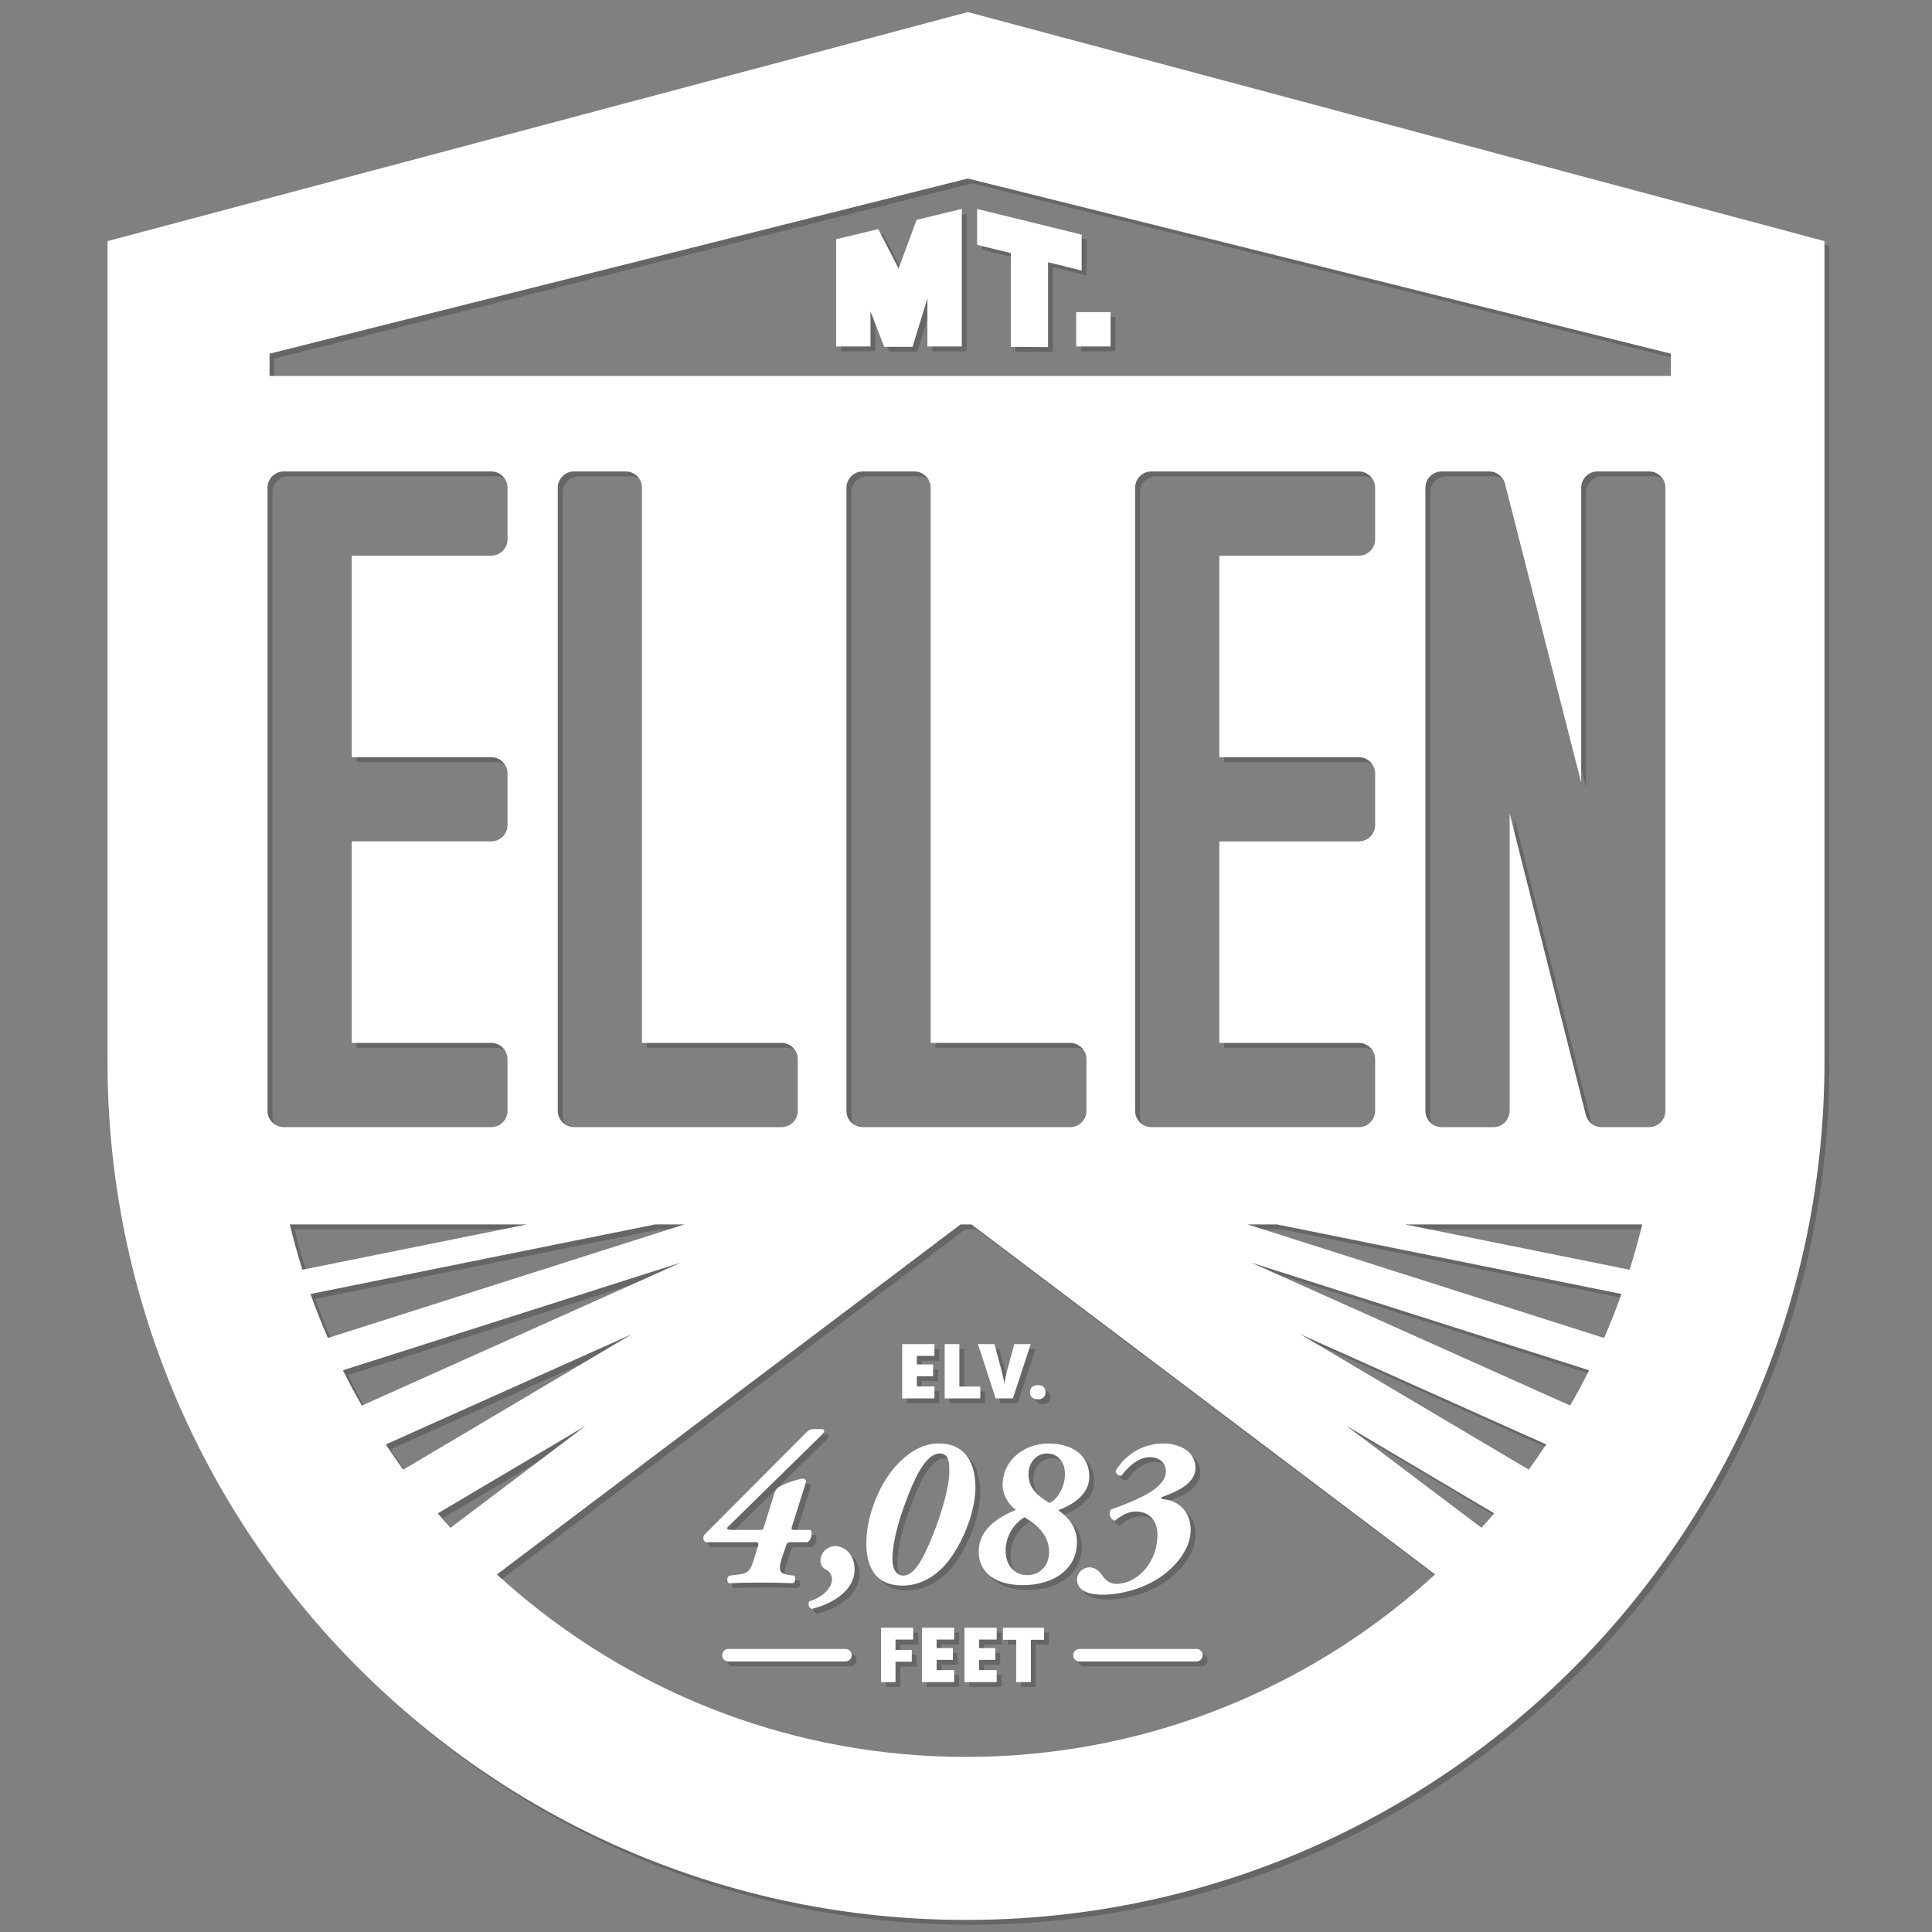 <?xml version="1.0" encoding="utf-8"?>
<!-- Generator: Adobe Illustrator 16.0.0, SVG Export Plug-In . SVG Version: 6.00 Build 0)  -->
<!DOCTYPE svg PUBLIC "-//W3C//DTD SVG 1.1//EN" "http://www.w3.org/Graphics/SVG/1.1/DTD/svg11.dtd">
<svg version="1.1" id="Layer_1" xmlns="http://www.w3.org/2000/svg" xmlns:xlink="http://www.w3.org/1999/xlink" x="0px" y="0px"
	 width="400px" height="400px" viewBox="0 0 400 400" enable-background="new 0 0 400 400" xml:space="preserve">
<rect x="0" y="0" width="400" height="400" fill="#808080" stroke="none"/>
<g>
	<g opacity="0.2">
		<path d="M378.741,50.921L201.378,3.5L23.259,50.921v169.68c0,0.053,0.007,0.105,0.009,0.158h-0.009
			C23.259,318.922,102.836,398.5,201,398.5s177.741-79.578,177.741-177.741h-0.009c0.002-0.053,0.009-0.105,0.009-0.158V50.921z
			 M56.386,230.989V101.981c0-1.864,1.511-3.375,3.375-3.375h42.94c1.864,0,3.375,1.511,3.375,3.375v10.691
			c0,1.863-1.511,3.374-3.375,3.374H73.824v41.72h28.877c1.864,0,3.375,1.511,3.375,3.375v10.688c0,1.863-1.511,3.373-3.375,3.373
			H73.824v41.723h28.877c1.864,0,3.375,1.512,3.375,3.375v10.689c0,1.863-1.511,3.375-3.375,3.375h-42.94
			C57.896,234.364,56.386,232.853,56.386,230.989z M61.001,254.507h49.075l-46.467,9.381
			C62.639,260.803,61.766,257.677,61.001,254.507z M162.798,216.925c1.864,0,3.375,1.512,3.375,3.375v10.689
			c0,1.863-1.511,3.375-3.375,3.375h-42.941c-1.864,0-3.375-1.512-3.375-3.375V101.981c0-1.864,1.511-3.375,3.375-3.375h10.689
			c1.864,0,3.375,1.511,3.375,3.375v114.943H162.798z M222.564,216.925c1.864,0,3.375,1.512,3.375,3.375v10.689
			c0,1.863-1.511,3.375-3.375,3.375h-42.94c-1.864,0-3.375-1.512-3.375-3.375V101.981c0-1.864,1.511-3.375,3.375-3.375h10.689
			c1.864,0,3.375,1.511,3.375,3.375v114.943H222.564z M285.705,112.673c0,1.863-1.511,3.374-3.375,3.374h-28.877v41.72h28.877
			c1.864,0,3.375,1.511,3.375,3.375v10.688c0,1.863-1.511,3.373-3.375,3.373h-28.877v41.723h28.877c1.864,0,3.375,1.512,3.375,3.375
			v10.689c0,1.863-1.511,3.375-3.375,3.375h-42.941c-1.864,0-3.375-1.512-3.375-3.375V101.981c0-1.864,1.511-3.375,3.375-3.375
			h42.941c1.864,0,3.375,1.511,3.375,3.375V112.673z M65.285,268.905l71.324-14.398h6.076l-73.796,23.511
			C67.589,275.03,66.384,271.993,65.285,268.905z M72.004,284.699l69.941-22.282l-66.036,29.592
			C74.54,289.614,73.236,287.178,72.004,284.699z M80.867,300.06l50.94-22.827l-47.32,28.044
			C83.242,303.564,82.037,301.825,80.867,300.06z M91.643,314.329l30.615-18.144l-27.989,21.131
			C93.379,316.333,92.505,315.336,91.643,314.329z M207.749,364.592c-2.237,0.104-4.487,0.159-6.749,0.159
			c-2.263,0-4.512-0.055-6.75-0.159c-34.738-1.611-66.296-15.588-90.37-37.618l90.37-68.224l5.62-4.243h2.264l5.614,4.238
			l90.372,68.227C274.047,349.003,242.488,362.98,207.749,364.592z M307.733,317.314l-27.989-21.131l30.615,18.144
			C309.496,315.335,308.623,316.332,307.733,317.314z M317.514,305.273l-47.312-28.04l50.933,22.824
			C319.964,301.823,318.759,303.563,317.514,305.273z M326.092,292.007l-66.031-29.589l69.937,22.281
			C328.764,287.176,327.461,289.612,326.092,292.007z M333.111,278.017l-73.793-23.51h6.076l71.32,14.397
			C335.616,271.992,334.411,275.029,333.111,278.017z M338.392,263.887l-46.464-9.38h49.07
			C340.234,257.676,339.361,260.803,338.392,263.887z M345.803,230.989c0,1.863-1.51,3.375-3.374,3.375h-9.837
			c-1.545,0-2.893-1.05-3.271-2.549l-15.769-62.402v61.576c0,1.863-1.511,3.375-3.375,3.375h-10.689
			c-1.864,0-3.374-1.512-3.374-3.375V101.981c0-1.864,1.51-3.375,3.374-3.375h9.837c1.543,0,2.889,1.046,3.271,2.541l15.771,61.885
			v-61.051c0-1.864,1.511-3.375,3.375-3.375h10.688c1.864,0,3.374,1.511,3.374,3.375V230.989z M346.938,78.831H56.812v-4.604
			l144.566-36.271l145.56,36.271V78.831z"/>
		<path d="M157.915,321.183l-0.63,2.025c-0.945,3.105-1.26,3.555-3.69,3.825l-1.575,0.18c-0.495,0.271-0.63,1.17-0.135,1.575
			c1.98-0.09,4.186-0.135,6.615-0.135c2.065,0,4.206,0.041,6.245,0.119c0.138,0.006,0.279,0.01,0.416,0.016
			c0.452-0.15,0.615-0.992,0.393-1.395c-0.043-0.078-0.095-0.145-0.168-0.181l-0.765-0.089c-2.25-0.271-2.655-0.811-1.621-3.916
			l0.63-1.845c0.315-0.945,0.36-1.08,1.35-1.08h3.195c0.81-0.36,1.215-2.205,0.54-2.521h-2.97c-1.035,0-0.945-0.135-0.72-0.9
			l2.835-8.954c0.09-0.45-0.135-0.766-0.675-0.766c-0.63,0-3.15,0.81-4.23,1.351c-0.63,0.314-1.305,0.63-1.62,1.665l-2.16,6.93
			c-0.18,0.63-0.271,0.675-1.125,0.675h-5.4c-1.44,0-1.215-0.404-0.765-0.811l19.17-18.81c0.811-0.811,0.765-1.26,0-1.26h-1.665
			c-0.63,0-1.125,0.36-1.485,0.72l-21.15,21.24c-0.27,0.586-0.135,1.17,0.315,1.44h10.081
			C158.05,320.283,158.14,320.418,157.915,321.183z"/>
		<path d="M175.956,321.747c-0.656-0.443-1.383-0.654-2.027-0.654c-0.474,0-0.92,0.114-1.318,0.309
			c-1.036,0.504-1.742,1.569-1.742,2.707c0,0.082,0.006,0.162,0.014,0.242c0.068,0.662,0.404,1.227,0.886,1.467
			c0.533,0.305,0.931,0.641,1.182,1.059c0.194,0.324,0.303,0.695,0.303,1.146c0,1.527-1.438,3.053-3.295,3.963
			c-0.443,0.217-0.908,0.398-1.385,0.537c-0.306,0.459-0.218,1.111,0.229,1.436c0.079,0.057,0.165,0.105,0.266,0.141
			c5.175-1.26,8.866-4.32,8.866-8.146C177.934,323.849,177.042,322.48,175.956,321.747z"/>
		<path d="M194.25,327.173c0.977-0.685,1.86-1.498,2.627-2.39c3.42-4.096,6.076-10.801,6.076-15.795
			c0-4.501-1.666-9.136-7.605-9.136c-0.372,0-0.737,0.027-1.097,0.07c-3.037,0.364-5.655,2.215-7.948,4.79
			c-0.543,0.607-1.062,1.293-1.555,2.026c-0.53,0.787-1.026,1.636-1.482,2.529c-1.76,3.453-2.903,7.549-2.903,11.149
			c0,4.455,1.485,8.865,7.515,8.865C190.255,329.283,192.419,328.457,194.25,327.173z M185.763,323.658
			c0-2.206,0.765-6.255,2.294-10.44c1.509-4.217,3.583-9.525,6.193-10.936c0.427-0.23,0.867-0.359,1.322-0.359
			c1.979,0,1.979,2.16,1.979,3.645c0,3.16-1.488,8.397-3.302,12.981c-0.589,1.487-1.21,2.907-1.828,4.164
			c-1.395,2.835-2.834,4.5-4.41,4.5C186.752,327.213,185.763,326.133,185.763,323.658z"/>
		<path d="M213.758,300.771c-3.017,1.358-5.182,4.133-5.182,7.677c0,1.935,1.08,3.914,2.745,5.175
			c-1.282,0.51-2.499,1.118-3.572,1.836c-2.433,1.627-4.123,3.824-4.123,6.759c0,2.99,1.619,5.001,4.123,6.067
			c1.417,0.604,3.113,0.907,4.967,0.907c6.75,0,11.25-3.555,11.25-8.864c0-3.24-1.8-5.22-3.87-6.66
			c0.328-0.122,0.657-0.257,0.984-0.4c0.936-0.412,1.849-0.916,2.654-1.523c0.889-0.669,1.641-1.465,2.141-2.402
			c0.411-0.77,0.656-1.633,0.656-2.604c0-3.907-2.658-6.03-6.091-6.672c-0.76-0.143-1.555-0.214-2.37-0.214
			c-0.424,0-0.841,0.034-1.255,0.082C215.739,300.062,214.707,300.344,213.758,300.771z M213.706,327.124
			c-2.835,0-4.5-2.206-4.5-5.086c0-2.971,1.665-5.58,3.915-6.93c2.205,1.439,5.085,3.465,5.085,7.244
			C218.206,325.233,216.181,327.124,213.706,327.124z M221.491,306.197c0,0.489-0.054,0.979-0.152,1.458
			c-0.264,1.282-0.848,2.482-1.583,3.352c-0.457,0.539-0.973,0.952-1.505,1.176c-2.205-1.395-4.32-2.925-4.32-5.985
			c0-1.205,0.438-2.321,1.184-3.111c0.673-0.714,1.597-1.163,2.687-1.163c0.063,0,0.123,0.007,0.186,0.01
			C220.293,302.034,221.491,304.007,221.491,306.197z"/>
		<path d="M223.986,328.022c0,2.205,2.205,3.15,5.355,3.15c0.631,0,1.359-0.045,2.147-0.139c0.985-0.117,2.066-0.311,3.193-0.605
			c0.971-0.254,1.972-0.582,2.967-0.992c1.079-0.443,2.15-0.984,3.168-1.639c3.285-2.115,6.705-5.895,6.705-10.08
			c0-4.005-2.835-6.074-5.535-6.301c-0.585-0.044-0.811-0.359-0.226-0.539c4.186-1.485,6.75-3.285,6.75-5.985
			c0-3.42-3.374-5.04-6.659-5.04c-3.96,0-7.741,2.07-9.9,5.715c0.09,0.585,0.63,1.08,1.305,0.9c1.575-2.25,3.87-3.779,5.716-3.779
			c2.069,0,3.42,1.17,3.42,2.969c0,1.71-1.485,3.195-3.556,4.455c-2.07,1.261-5.85,2.746-7.83,3.42
			c-0.63,0.766-0.09,2.205,0.854,2.296c1.261-1.08,2.791-1.891,4.23-1.891c3.061,0,4.59,2.07,4.545,4.95
			c-0.029,3.556-1.732,6.738-4.174,8.524c-0.85,0.622-1.785,1.079-2.776,1.316c-0.521,0.126-1.056,0.194-1.6,0.194
			c-1.08,0-1.845-0.494-2.565-1.35c-0.079-0.1-0.166-0.217-0.26-0.341c-0.537-0.718-1.322-1.729-2.665-1.729
			C225.156,325.503,223.986,326.673,223.986,328.022z"/>
		<polygon points="194.246,290.525 194.25,290.525 194.465,290.525 194.465,290.15 194.465,288.049 194.25,288.049 192.149,288.049 
			190.828,288.049 190.828,285.927 193.393,285.927 194.196,285.927 194.196,284.555 194.196,283.488 191.273,283.488 
			190.828,283.488 190.828,281.72 192.309,281.72 194.25,281.72 194.465,281.72 194.465,279.282 194.25,279.282 193.737,279.282 
			187.79,279.282 187.79,289.433 187.79,290.525 190.699,290.525 		"/>
		<polygon points="203.957,288.072 199.628,288.072 199.628,281.339 199.628,279.282 197.285,279.282 196.59,279.282 
			196.59,280.469 196.59,286.524 196.59,290.525 203.957,290.525 		"/>
		<path d="M206.885,279.282h-2.17h-1.244l2.895,8.871l0.773,2.372h0.61h0.006h2.96l0.211-0.644l1.271-3.883l2.201-6.717h-3.399
			l-0.868,3.188l-0.692,2.54c-0.082,0.309-0.177,0.73-0.284,1.27c-0.031,0.153-0.059,0.297-0.083,0.437
			c-0.062,0.349-0.107,0.652-0.133,0.909c-0.021-0.347-0.114-0.885-0.275-1.605c-0.069-0.312-0.151-0.656-0.247-1.04l-0.667-2.481
			L206.885,279.282z"/>
		<path d="M214.274,289.542c0.05,0.326,0.187,0.591,0.413,0.791c0.026,0.022,0.058,0.038,0.084,0.059
			c0.284,0.213,0.653,0.326,1.116,0.326c0.492,0,0.878-0.13,1.157-0.389s0.42-0.619,0.42-1.08c0-0.473-0.137-0.836-0.408-1.093
			s-0.661-0.384-1.169-0.384c-0.533,0-0.939,0.127-1.219,0.384s-0.419,0.62-0.419,1.093
			C214.25,289.353,214.26,289.449,214.274,289.542z"/>
		<polygon points="183.416,338.851 183.416,341.911 183.416,344.974 183.416,349.257 186.407,349.257 186.407,345.035 
			189.776,345.035 189.776,344.974 189.776,342.599 186.407,342.599 186.407,341.911 186.407,340.452 190.061,340.452 
			190.061,338.851 190.061,338.015 183.416,338.015 		"/>
		<polygon points="191.877,338.015 191.877,338.851 191.877,341.911 191.877,344.972 191.877,349.257 194.25,349.257 
			198.553,349.257 198.553,346.781 194.915,346.781 194.915,344.972 194.915,344.659 198.283,344.659 198.283,342.221 
			194.915,342.221 194.915,341.911 194.915,340.452 198.553,340.452 198.553,338.851 198.553,338.015 194.25,338.015 		"/>
		<polygon points="200.677,338.851 200.677,341.911 200.677,344.972 200.677,349.257 207.352,349.257 207.352,346.781 
			203.715,346.781 203.715,344.972 203.715,344.659 207.083,344.659 207.083,342.221 203.715,342.221 203.715,341.911 
			203.715,340.452 207.352,340.452 207.352,338.851 207.352,338.015 200.677,338.015 		"/>
		<polygon points="208.643,338.851 208.643,340.498 211.389,340.498 211.389,341.911 211.389,344.972 211.389,349.257 
			214.426,349.257 214.426,344.972 214.426,341.911 214.426,340.498 217.163,340.498 217.163,338.851 217.163,338.015 
			208.643,338.015 		"/>
		<path d="M224.49,342.394c-0.717,0-1.297,0.58-1.297,1.297c0,0.666,0.504,1.207,1.149,1.281c0.049,0.006,0.097,0.016,0.147,0.016
			h24.221c0.717,0,1.297-0.581,1.297-1.297c0-0.717-0.58-1.297-1.297-1.297h-4.283H224.49z"/>
		<path d="M176.036,342.394h-18.46h-5.762c-0.716,0-1.297,0.58-1.297,1.297c0,0.716,0.581,1.297,1.297,1.297h24.222
			c0.045,0,0.089-0.01,0.134-0.014c0.653-0.068,1.163-0.613,1.163-1.283C177.333,342.974,176.752,342.394,176.036,342.394z"/>
		<polygon points="187.044,56.597 182.834,48.43 174.113,50.53 174.113,72.734 181.228,72.732 181.228,65.478 184.069,72.805 
			189.942,72.805 193.013,62.744 193.013,72.734 200.128,72.732 200.128,44.262 190.768,46.519 		"/>
		<polygon points="210.283,72.805 217.99,72.864 217.99,55.3 224.945,57.01 224.945,49.579 203.309,44.262 203.309,51.692 
			210.283,53.406 		"/>
		<rect x="223.815" y="65.623" width="7.114" height="7.11"/>
	</g>
	<g>
		<g>
			<path fill="#FFFFFF" d="M377.741,49.921L200.378,2.5L22.259,49.921v169.68c0,0.053,0.007,0.105,0.009,0.158h-0.009
				C22.259,317.922,101.836,397.5,200,397.5s177.741-79.578,177.741-177.741h-0.009c0.002-0.053,0.009-0.105,0.009-0.158V49.921z
				 M55.386,229.989V100.981c0-1.864,1.511-3.375,3.375-3.375h42.94c1.864,0,3.375,1.511,3.375,3.375v10.691
				c0,1.863-1.511,3.374-3.375,3.374H72.824v41.72h28.877c1.864,0,3.375,1.511,3.375,3.375v10.688c0,1.863-1.511,3.373-3.375,3.373
				H72.824v41.723h28.877c1.864,0,3.375,1.512,3.375,3.375v10.689c0,1.863-1.511,3.375-3.375,3.375h-42.94
				C56.896,233.364,55.386,231.853,55.386,229.989z M60.001,253.507h49.075l-46.467,9.381
				C61.639,259.803,60.766,256.677,60.001,253.507z M161.798,215.925c1.864,0,3.375,1.512,3.375,3.375v10.689
				c0,1.863-1.511,3.375-3.375,3.375h-42.941c-1.864,0-3.375-1.512-3.375-3.375V100.981c0-1.864,1.511-3.375,3.375-3.375h10.689
				c1.864,0,3.375,1.511,3.375,3.375v114.943H161.798z M221.564,215.925c1.864,0,3.375,1.512,3.375,3.375v10.689
				c0,1.863-1.511,3.375-3.375,3.375h-42.94c-1.864,0-3.375-1.512-3.375-3.375V100.981c0-1.864,1.511-3.375,3.375-3.375h10.689
				c1.864,0,3.375,1.511,3.375,3.375v114.943H221.564z M284.705,111.673c0,1.863-1.511,3.374-3.375,3.374h-28.877v41.72h28.877
				c1.864,0,3.375,1.511,3.375,3.375v10.688c0,1.863-1.511,3.373-3.375,3.373h-28.877v41.723h28.877
				c1.864,0,3.375,1.512,3.375,3.375v10.689c0,1.863-1.511,3.375-3.375,3.375h-42.941c-1.864,0-3.375-1.512-3.375-3.375V100.981
				c0-1.864,1.511-3.375,3.375-3.375h42.941c1.864,0,3.375,1.511,3.375,3.375V111.673z M64.285,267.905l71.324-14.398h6.076
				l-73.796,23.511C66.589,274.03,65.384,270.993,64.285,267.905z M71.004,283.699l69.941-22.282l-66.036,29.592
				C73.54,288.614,72.236,286.178,71.004,283.699z M79.867,299.06l50.94-22.827l-47.32,28.044
				C82.242,302.564,81.037,300.825,79.867,299.06z M90.643,313.329l30.615-18.144l-27.989,21.131
				C92.379,315.333,91.505,314.336,90.643,313.329z M206.749,363.592c-2.237,0.104-4.487,0.159-6.749,0.159
				c-2.263,0-4.512-0.055-6.75-0.159c-34.738-1.611-66.296-15.588-90.37-37.618l90.37-68.224l5.62-4.243h2.264l5.614,4.238
				l90.372,68.227C273.047,348.003,241.488,361.98,206.749,363.592z M306.733,316.314l-27.989-21.131l30.615,18.144
				C308.496,314.335,307.623,315.332,306.733,316.314z M316.514,304.273l-47.312-28.04l50.933,22.824
				C318.964,300.823,317.759,302.563,316.514,304.273z M325.092,291.007l-66.031-29.589l69.937,22.281
				C327.764,286.176,326.461,288.612,325.092,291.007z M332.111,277.017l-73.793-23.51h6.076l71.32,14.397
				C334.616,270.992,333.411,274.029,332.111,277.017z M337.392,262.887l-46.464-9.38h49.07
				C339.234,256.676,338.361,259.803,337.392,262.887z M344.803,229.989c0,1.863-1.51,3.375-3.374,3.375h-9.837
				c-1.545,0-2.893-1.05-3.271-2.549l-15.769-62.402v61.576c0,1.863-1.511,3.375-3.375,3.375h-10.689
				c-1.864,0-3.374-1.512-3.374-3.375V100.981c0-1.864,1.51-3.375,3.374-3.375h9.837c1.543,0,2.889,1.046,3.271,2.541l15.771,61.885
				v-61.051c0-1.864,1.511-3.375,3.375-3.375h10.688c1.864,0,3.374,1.511,3.374,3.375V229.989z M345.938,77.831H55.812v-4.604
				l144.566-36.271l145.56,36.271V77.831z"/>
			<path fill="#FFFFFF" d="M156.915,320.183l-0.63,2.025c-0.945,3.105-1.26,3.555-3.69,3.825l-1.575,0.18
				c-0.495,0.271-0.63,1.17-0.135,1.575c1.98-0.09,4.186-0.135,6.615-0.135c2.065,0,4.206,0.041,6.245,0.119
				c0.138,0.006,0.279,0.01,0.416,0.016c0.452-0.15,0.615-0.992,0.393-1.395c-0.043-0.078-0.095-0.145-0.168-0.181l-0.765-0.089
				c-2.25-0.271-2.655-0.811-1.621-3.916l0.63-1.845c0.315-0.945,0.36-1.08,1.35-1.08h3.195c0.81-0.36,1.215-2.205,0.54-2.521h-2.97
				c-1.035,0-0.945-0.135-0.72-0.9l2.835-8.954c0.09-0.45-0.135-0.766-0.675-0.766c-0.63,0-3.15,0.81-4.23,1.351
				c-0.63,0.314-1.305,0.63-1.62,1.665l-2.16,6.93c-0.18,0.63-0.271,0.675-1.125,0.675h-5.4c-1.44,0-1.215-0.404-0.765-0.811
				l19.17-18.81c0.811-0.811,0.765-1.26,0-1.26h-1.665c-0.63,0-1.125,0.36-1.485,0.72l-21.15,21.24
				c-0.27,0.586-0.135,1.17,0.315,1.44h10.081C157.05,319.283,157.14,319.418,156.915,320.183z"/>
			<path fill="#FFFFFF" d="M174.956,320.747c-0.656-0.443-1.383-0.654-2.027-0.654c-0.474,0-0.92,0.114-1.318,0.309
				c-1.036,0.504-1.742,1.569-1.742,2.707c0,0.082,0.006,0.162,0.014,0.242c0.068,0.662,0.404,1.227,0.886,1.467
				c0.533,0.305,0.931,0.641,1.182,1.059c0.194,0.324,0.303,0.695,0.303,1.146c0,1.527-1.438,3.053-3.295,3.963
				c-0.443,0.217-0.908,0.398-1.385,0.537c-0.306,0.459-0.218,1.111,0.229,1.436c0.079,0.057,0.165,0.105,0.266,0.141
				c5.175-1.26,8.866-4.32,8.866-8.146C176.934,322.849,176.042,321.48,174.956,320.747z"/>
			<path fill="#FFFFFF" d="M193.25,326.173c0.977-0.685,1.86-1.498,2.627-2.39c3.42-4.096,6.076-10.801,6.076-15.795
				c0-4.501-1.666-9.136-7.605-9.136c-0.372,0-0.737,0.027-1.097,0.07c-3.037,0.364-5.655,2.215-7.948,4.79
				c-0.543,0.607-1.062,1.293-1.555,2.026c-0.53,0.787-1.026,1.636-1.482,2.529c-1.76,3.453-2.903,7.549-2.903,11.149
				c0,4.455,1.485,8.865,7.515,8.865C189.255,328.283,191.419,327.457,193.25,326.173z M184.763,322.658
				c0-2.206,0.765-6.255,2.294-10.44c1.509-4.217,3.583-9.525,6.193-10.936c0.427-0.23,0.867-0.359,1.322-0.359
				c1.979,0,1.979,2.16,1.979,3.645c0,3.16-1.488,8.397-3.302,12.981c-0.589,1.487-1.21,2.907-1.828,4.164
				c-1.395,2.835-2.834,4.5-4.41,4.5C185.752,326.213,184.763,325.133,184.763,322.658z"/>
			<path fill="#FFFFFF" d="M212.758,299.771c-3.017,1.358-5.182,4.133-5.182,7.677c0,1.935,1.08,3.914,2.745,5.175
				c-1.282,0.51-2.499,1.118-3.572,1.836c-2.433,1.627-4.123,3.824-4.123,6.759c0,2.99,1.619,5.001,4.123,6.067
				c1.417,0.604,3.113,0.907,4.967,0.907c6.75,0,11.25-3.555,11.25-8.864c0-3.24-1.8-5.22-3.87-6.66
				c0.328-0.122,0.657-0.257,0.984-0.4c0.936-0.412,1.849-0.916,2.654-1.523c0.889-0.669,1.641-1.465,2.141-2.402
				c0.411-0.77,0.656-1.633,0.656-2.604c0-3.907-2.658-6.03-6.091-6.672c-0.76-0.143-1.555-0.214-2.37-0.214
				c-0.424,0-0.841,0.034-1.255,0.082C214.739,299.062,213.707,299.344,212.758,299.771z M212.706,326.124
				c-2.835,0-4.5-2.206-4.5-5.086c0-2.971,1.665-5.58,3.915-6.93c2.205,1.439,5.085,3.465,5.085,7.244
				C217.206,324.233,215.181,326.124,212.706,326.124z M220.491,305.197c0,0.489-0.054,0.979-0.152,1.458
				c-0.264,1.282-0.848,2.482-1.583,3.352c-0.457,0.539-0.973,0.952-1.505,1.176c-2.205-1.395-4.32-2.925-4.32-5.985
				c0-1.205,0.438-2.321,1.184-3.111c0.673-0.714,1.597-1.163,2.687-1.163c0.063,0,0.123,0.007,0.186,0.01
				C219.293,301.034,220.491,303.007,220.491,305.197z"/>
			<path fill="#FFFFFF" d="M222.986,327.022c0,2.205,2.205,3.15,5.355,3.15c0.631,0,1.359-0.045,2.147-0.139
				c0.985-0.117,2.066-0.311,3.193-0.605c0.971-0.254,1.972-0.582,2.967-0.992c1.079-0.443,2.15-0.984,3.168-1.639
				c3.285-2.115,6.705-5.895,6.705-10.08c0-4.005-2.835-6.074-5.535-6.301c-0.585-0.044-0.811-0.359-0.226-0.539
				c4.186-1.485,6.75-3.285,6.75-5.985c0-3.42-3.374-5.04-6.659-5.04c-3.96,0-7.741,2.07-9.9,5.715c0.09,0.585,0.63,1.08,1.305,0.9
				c1.575-2.25,3.87-3.779,5.716-3.779c2.069,0,3.42,1.17,3.42,2.969c0,1.71-1.485,3.195-3.556,4.455
				c-2.07,1.261-5.85,2.746-7.83,3.42c-0.63,0.766-0.09,2.205,0.854,2.296c1.261-1.08,2.791-1.891,4.23-1.891
				c3.061,0,4.59,2.07,4.545,4.95c-0.029,3.556-1.732,6.738-4.174,8.524c-0.85,0.622-1.785,1.079-2.776,1.316
				c-0.521,0.126-1.056,0.194-1.6,0.194c-1.08,0-1.845-0.494-2.565-1.35c-0.079-0.1-0.166-0.217-0.26-0.341
				c-0.537-0.718-1.322-1.729-2.665-1.729C224.156,324.503,222.986,325.673,222.986,327.022z"/>
			<polygon fill="#FFFFFF" points="193.246,289.525 193.25,289.525 193.465,289.525 193.465,289.15 193.465,287.049 193.25,287.049 
				191.149,287.049 189.828,287.049 189.828,284.927 192.393,284.927 193.196,284.927 193.196,283.555 193.196,282.488 
				190.273,282.488 189.828,282.488 189.828,280.72 191.309,280.72 193.25,280.72 193.465,280.72 193.465,278.282 193.25,278.282 
				192.737,278.282 186.79,278.282 186.79,288.433 186.79,289.525 189.699,289.525 			"/>
			<polygon fill="#FFFFFF" points="202.957,287.072 198.628,287.072 198.628,280.339 198.628,278.282 196.285,278.282 
				195.59,278.282 195.59,279.469 195.59,285.524 195.59,289.525 202.957,289.525 			"/>
			<path fill="#FFFFFF" d="M205.885,278.282h-2.17h-1.244l2.895,8.871l0.773,2.372h0.61h0.006h2.96l0.211-0.644l1.271-3.883
				l2.201-6.717h-3.399l-0.868,3.188l-0.692,2.54c-0.082,0.309-0.177,0.73-0.284,1.27c-0.031,0.153-0.059,0.297-0.083,0.437
				c-0.062,0.349-0.107,0.652-0.133,0.909c-0.021-0.347-0.114-0.885-0.275-1.605c-0.069-0.312-0.151-0.656-0.247-1.04l-0.667-2.481
				L205.885,278.282z"/>
			<path fill="#FFFFFF" d="M213.274,288.542c0.05,0.326,0.187,0.591,0.413,0.791c0.026,0.022,0.058,0.038,0.084,0.059
				c0.284,0.213,0.653,0.326,1.116,0.326c0.492,0,0.878-0.13,1.157-0.389s0.42-0.619,0.42-1.08c0-0.473-0.137-0.836-0.408-1.093
				s-0.661-0.384-1.169-0.384c-0.533,0-0.939,0.127-1.219,0.384s-0.419,0.62-0.419,1.093
				C213.25,288.353,213.26,288.449,213.274,288.542z"/>
			<polygon fill="#FFFFFF" points="182.416,337.851 182.416,340.911 182.416,343.974 182.416,348.257 185.407,348.257 
				185.407,344.035 188.776,344.035 188.776,343.974 188.776,341.599 185.407,341.599 185.407,340.911 185.407,339.452 
				189.061,339.452 189.061,337.851 189.061,337.015 182.416,337.015 			"/>
			<polygon fill="#FFFFFF" points="190.877,337.015 190.877,337.851 190.877,340.911 190.877,343.972 190.877,348.257 
				193.25,348.257 197.553,348.257 197.553,345.781 193.915,345.781 193.915,343.972 193.915,343.659 197.283,343.659 
				197.283,341.221 193.915,341.221 193.915,340.911 193.915,339.452 197.553,339.452 197.553,337.851 197.553,337.015 
				193.25,337.015 			"/>
			<polygon fill="#FFFFFF" points="199.677,337.851 199.677,340.911 199.677,343.972 199.677,348.257 206.352,348.257 
				206.352,345.781 202.715,345.781 202.715,343.972 202.715,343.659 206.083,343.659 206.083,341.221 202.715,341.221 
				202.715,340.911 202.715,339.452 206.352,339.452 206.352,337.851 206.352,337.015 199.677,337.015 			"/>
			<polygon fill="#FFFFFF" points="207.643,337.851 207.643,339.498 210.389,339.498 210.389,340.911 210.389,343.972 
				210.389,348.257 213.426,348.257 213.426,343.972 213.426,340.911 213.426,339.498 216.163,339.498 216.163,337.851 
				216.163,337.015 207.643,337.015 			"/>
			<path fill="#FFFFFF" d="M223.49,341.394c-0.717,0-1.297,0.58-1.297,1.297c0,0.666,0.504,1.207,1.149,1.281
				c0.049,0.006,0.097,0.016,0.147,0.016h24.221c0.717,0,1.297-0.581,1.297-1.297c0-0.717-0.58-1.297-1.297-1.297h-4.283H223.49z"/>
			<path fill="#FFFFFF" d="M175.036,341.394h-18.46h-5.762c-0.716,0-1.297,0.58-1.297,1.297c0,0.716,0.581,1.297,1.297,1.297h24.222
				c0.045,0,0.089-0.01,0.134-0.014c0.653-0.068,1.163-0.613,1.163-1.283C176.333,341.974,175.752,341.394,175.036,341.394z"/>
			<polygon fill="#FFFFFF" points="186.044,55.597 181.834,47.43 173.113,49.53 173.113,71.734 180.228,71.732 180.228,64.478 
				183.069,71.805 188.942,71.805 192.013,61.744 192.013,71.734 199.128,71.732 199.128,43.262 189.768,45.519 			"/>
			<polygon fill="#FFFFFF" points="209.283,71.805 216.99,71.864 216.99,54.3 223.945,56.01 223.945,48.579 202.309,43.262 
				202.309,50.692 209.283,52.406 			"/>
			<rect x="222.815" y="64.623" fill="#FFFFFF" width="7.114" height="7.11"/>
		</g>
	</g>
</g>
</svg>
